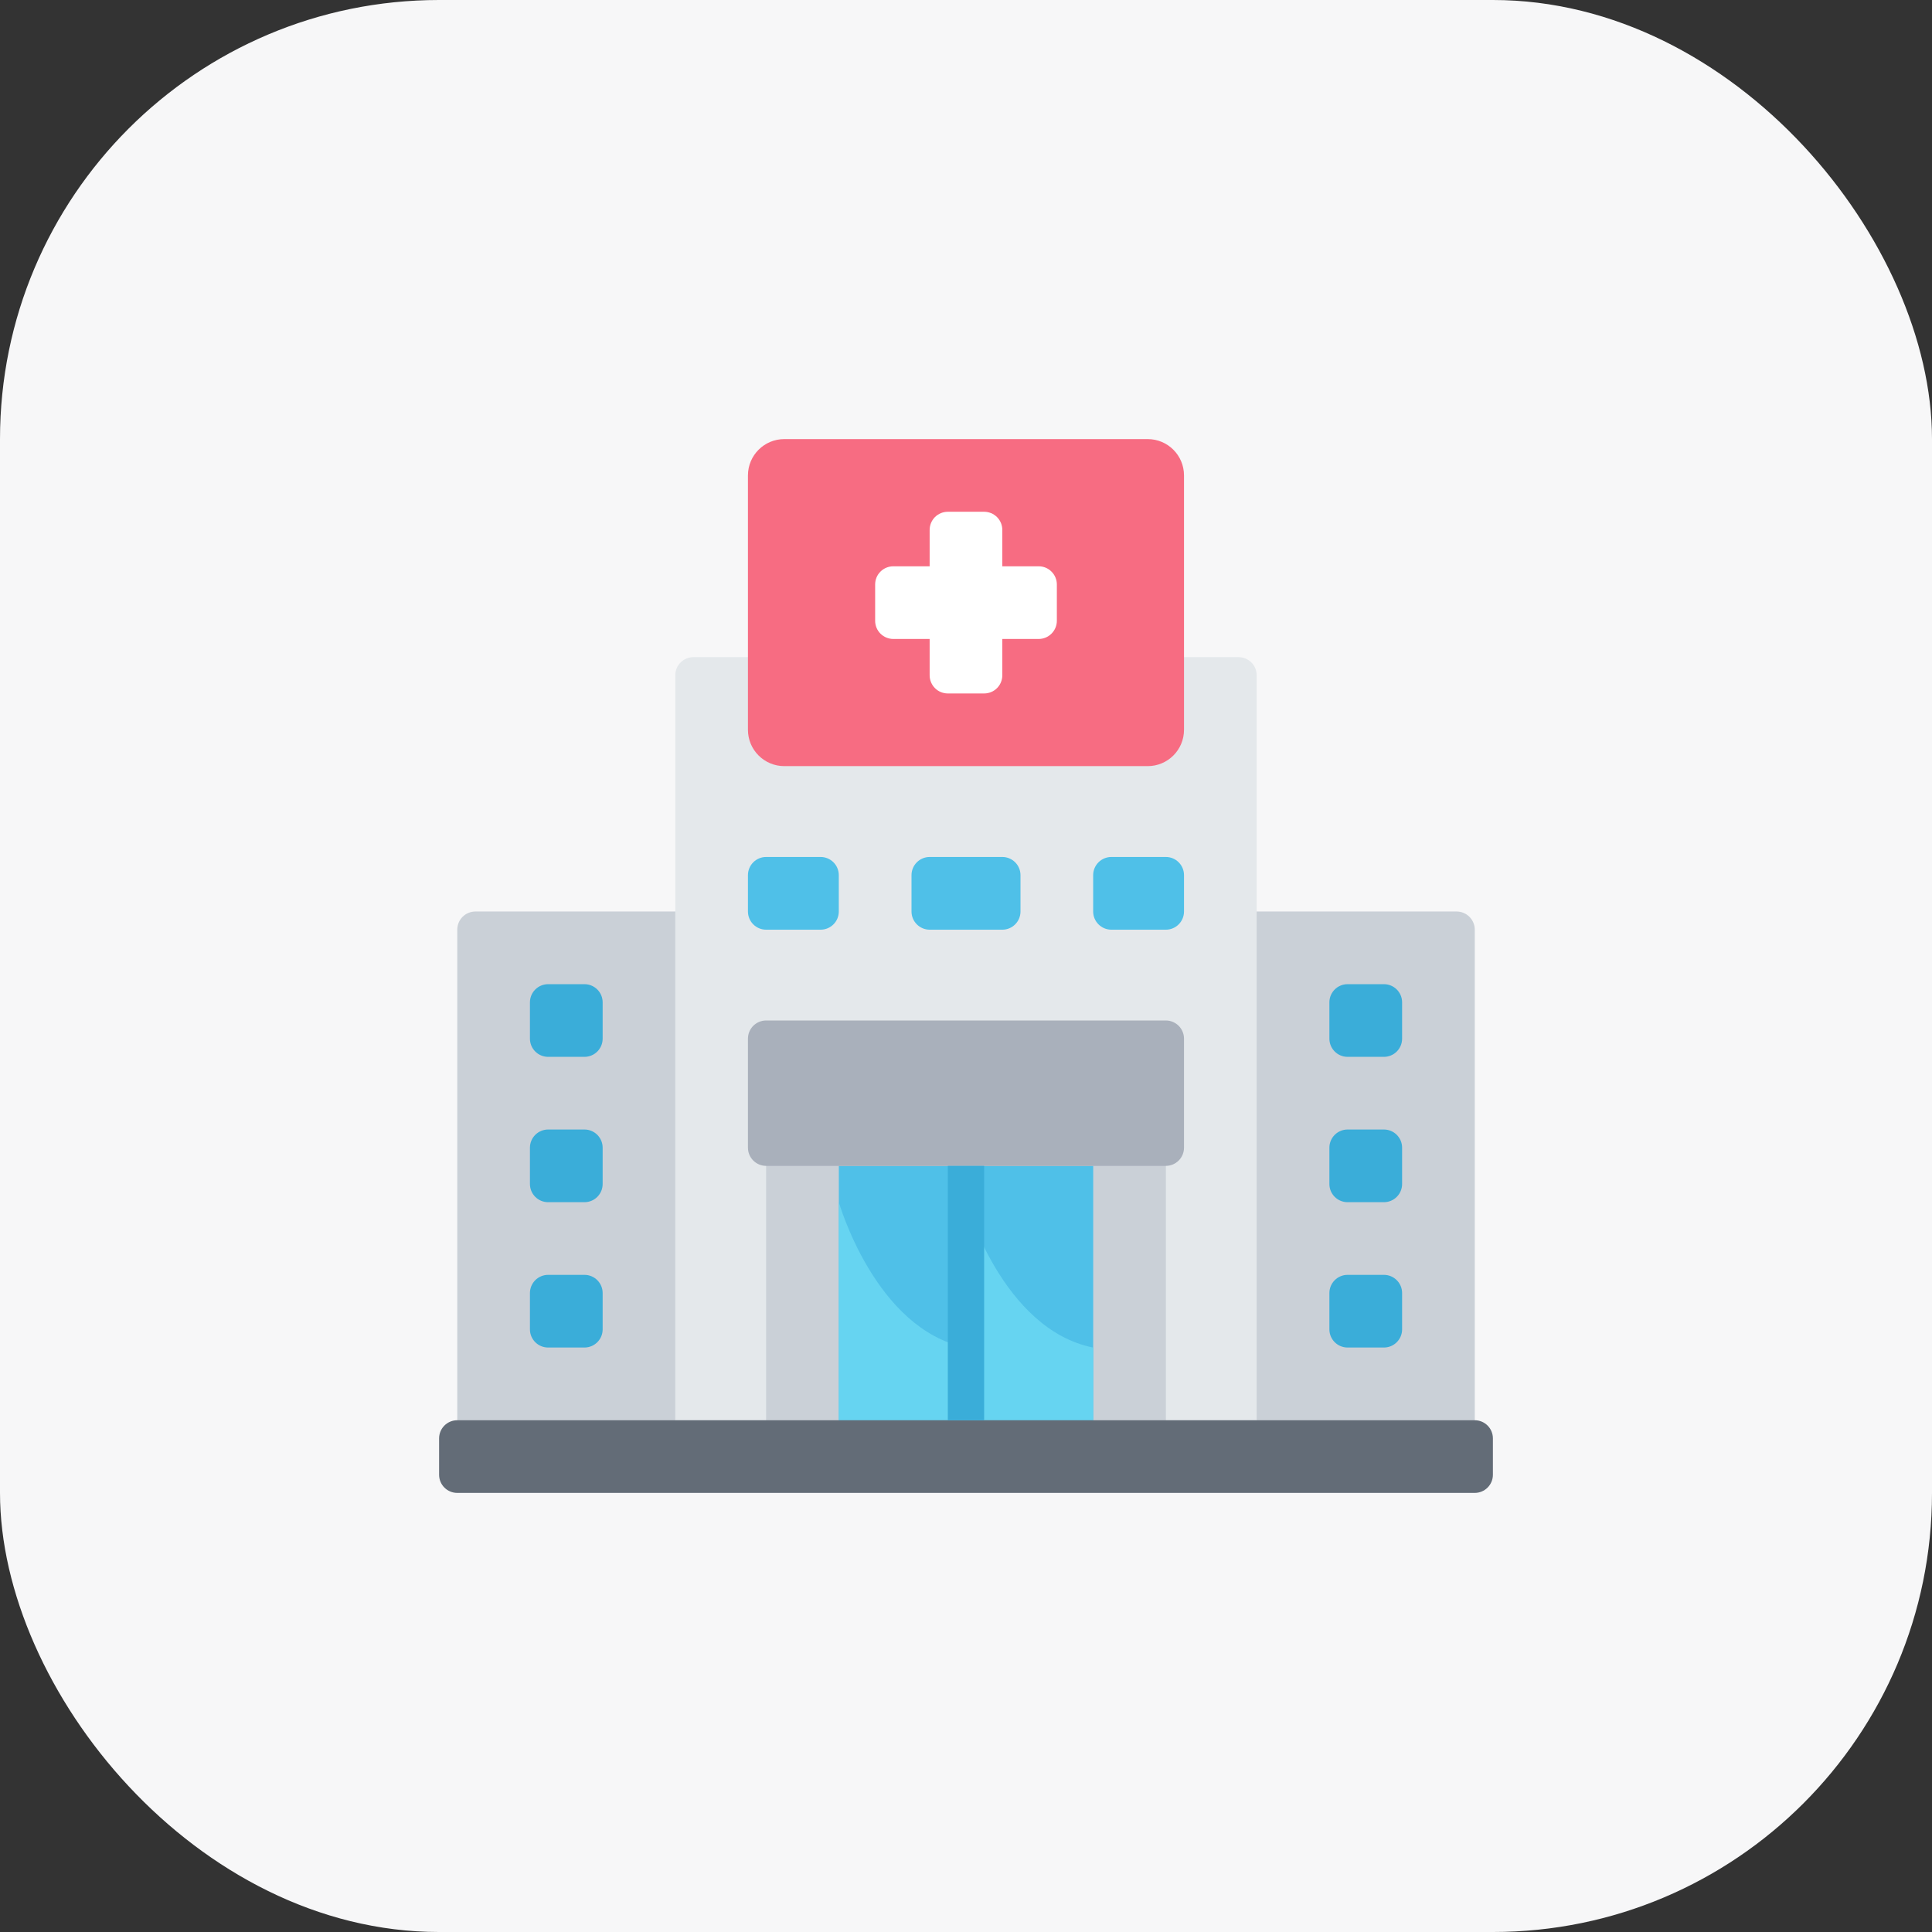 <svg width="44" height="44" viewBox="0 0 44 44" fill="none" xmlns="http://www.w3.org/2000/svg">
<rect x="0" y="0" width="44" height="44" fill="#333333" stroke="none"/>
<rect width="44" height="44" rx="10" fill="#F7F7F8"/>
<path d="M33.587 33.172V21.172C33.587 21.063 33.543 20.957 33.465 20.88C33.388 20.802 33.282 20.759 33.173 20.759H10.828C10.718 20.759 10.613 20.802 10.535 20.88C10.458 20.957 10.414 21.063 10.414 21.172V33.172H33.587Z" fill="#CAD0D7"/>
<path d="M28.206 14.966C28.316 14.966 28.422 15.009 28.499 15.087C28.577 15.164 28.62 15.27 28.62 15.379V32.345H15.379V15.379C15.379 15.27 15.422 15.164 15.5 15.087C15.578 15.009 15.683 14.966 15.793 14.966H28.206Z" fill="#E4E8EB"/>
<path d="M17.448 26.138H26.552V32.759H17.448V26.138Z" fill="#CAD0D7"/>
<path d="M19.104 26.552H24.897V32.345H19.104V26.552Z" fill="#4FC0E8"/>
<path d="M24.897 30.69C22.828 30.276 22 27.379 22 27.379V32.345H24.897V30.69Z" fill="#66D4F1"/>
<path d="M22 30.69C19.931 30.276 19.104 27.379 19.104 27.379V32.345H22V30.69Z" fill="#66D4F1"/>
<path d="M13.311 22.414H12.483C12.255 22.414 12.069 22.599 12.069 22.828V23.655C12.069 23.884 12.255 24.069 12.483 24.069H13.311C13.539 24.069 13.725 23.884 13.725 23.655V22.828C13.725 22.599 13.539 22.414 13.311 22.414Z" fill="#3AADD9"/>
<path d="M18.689 19.517H17.448C17.219 19.517 17.034 19.703 17.034 19.931V20.759C17.034 20.987 17.219 21.173 17.448 21.173H18.689C18.918 21.173 19.103 20.987 19.103 20.759V19.931C19.103 19.703 18.918 19.517 18.689 19.517Z" fill="#4FC0E8"/>
<path d="M22.828 19.517H21.173C20.944 19.517 20.759 19.703 20.759 19.931V20.759C20.759 20.987 20.944 21.173 21.173 21.173H22.828C23.056 21.173 23.241 20.987 23.241 20.759V19.931C23.241 19.703 23.056 19.517 22.828 19.517Z" fill="#4FC0E8"/>
<path d="M26.552 19.517H25.31C25.082 19.517 24.896 19.703 24.896 19.931V20.759C24.896 20.987 25.082 21.173 25.31 21.173H26.552C26.78 21.173 26.965 20.987 26.965 20.759V19.931C26.965 19.703 26.78 19.517 26.552 19.517Z" fill="#4FC0E8"/>
<path d="M13.311 29.034H12.483C12.255 29.034 12.069 29.22 12.069 29.448V30.276C12.069 30.504 12.255 30.689 12.483 30.689H13.311C13.539 30.689 13.725 30.504 13.725 30.276V29.448C13.725 29.22 13.539 29.034 13.311 29.034Z" fill="#3AADD9"/>
<path d="M13.311 25.724H12.483C12.255 25.724 12.069 25.909 12.069 26.138V26.965C12.069 27.194 12.255 27.379 12.483 27.379H13.311C13.539 27.379 13.725 27.194 13.725 26.965V26.138C13.725 25.909 13.539 25.724 13.311 25.724Z" fill="#3AADD9"/>
<path d="M30.69 24.069H31.518C31.746 24.069 31.932 23.884 31.932 23.655V22.827C31.932 22.599 31.746 22.414 31.518 22.414H30.69C30.462 22.414 30.276 22.599 30.276 22.827V23.655C30.276 23.884 30.462 24.069 30.69 24.069Z" fill="#3AADD9"/>
<path d="M30.69 30.689H31.518C31.746 30.689 31.932 30.504 31.932 30.276V29.448C31.932 29.22 31.746 29.034 31.518 29.034H30.69C30.462 29.034 30.276 29.22 30.276 29.448V30.276C30.276 30.504 30.462 30.689 30.69 30.689Z" fill="#3AADD9"/>
<path d="M30.69 27.379H31.518C31.746 27.379 31.932 27.194 31.932 26.965V26.138C31.932 25.909 31.746 25.724 31.518 25.724H30.69C30.462 25.724 30.276 25.909 30.276 26.138V26.965C30.276 27.194 30.462 27.379 30.69 27.379Z" fill="#3AADD9"/>
<path d="M26.138 10H17.862C17.405 10 17.034 10.37 17.034 10.828V16.621C17.034 17.078 17.405 17.448 17.862 17.448H26.138C26.595 17.448 26.965 17.078 26.965 16.621V10.828C26.965 10.37 26.595 10 26.138 10Z" fill="#F76C82"/>
<path d="M24.069 13.31V14.138C24.069 14.248 24.025 14.353 23.947 14.431C23.87 14.508 23.765 14.552 23.655 14.552H22.827V15.379C22.827 15.489 22.784 15.594 22.706 15.672C22.628 15.75 22.523 15.793 22.413 15.793H21.586C21.476 15.793 21.371 15.75 21.293 15.672C21.216 15.594 21.172 15.489 21.172 15.379V14.552H20.345C20.235 14.552 20.13 14.508 20.052 14.431C19.974 14.353 19.931 14.248 19.931 14.138V13.31C19.931 13.201 19.974 13.095 20.052 13.018C20.13 12.94 20.235 12.897 20.345 12.897H21.172V12.069C21.172 11.959 21.216 11.854 21.293 11.776C21.371 11.699 21.476 11.655 21.586 11.655H22.413C22.523 11.655 22.628 11.699 22.706 11.776C22.784 11.854 22.827 11.959 22.827 12.069V12.897H23.655C23.765 12.897 23.87 12.94 23.947 13.018C24.025 13.095 24.069 13.201 24.069 13.31Z" fill="white"/>
<path d="M26.551 23.241H17.448C17.219 23.241 17.034 23.427 17.034 23.655V26.138C17.034 26.366 17.219 26.552 17.448 26.552H26.551C26.78 26.552 26.965 26.366 26.965 26.138V23.655C26.965 23.427 26.78 23.241 26.551 23.241Z" fill="#A9B0BB"/>
<path d="M33.586 32.345H10.414C10.185 32.345 10 32.53 10 32.759V33.586C10 33.815 10.185 34 10.414 34H33.586C33.815 34 34 33.815 34 33.586V32.759C34 32.53 33.815 32.345 33.586 32.345Z" fill="#636C77"/>
<path d="M21.586 26.552H22.413V32.345H21.586V26.552Z" fill="#3AADD9"/>
</svg>
